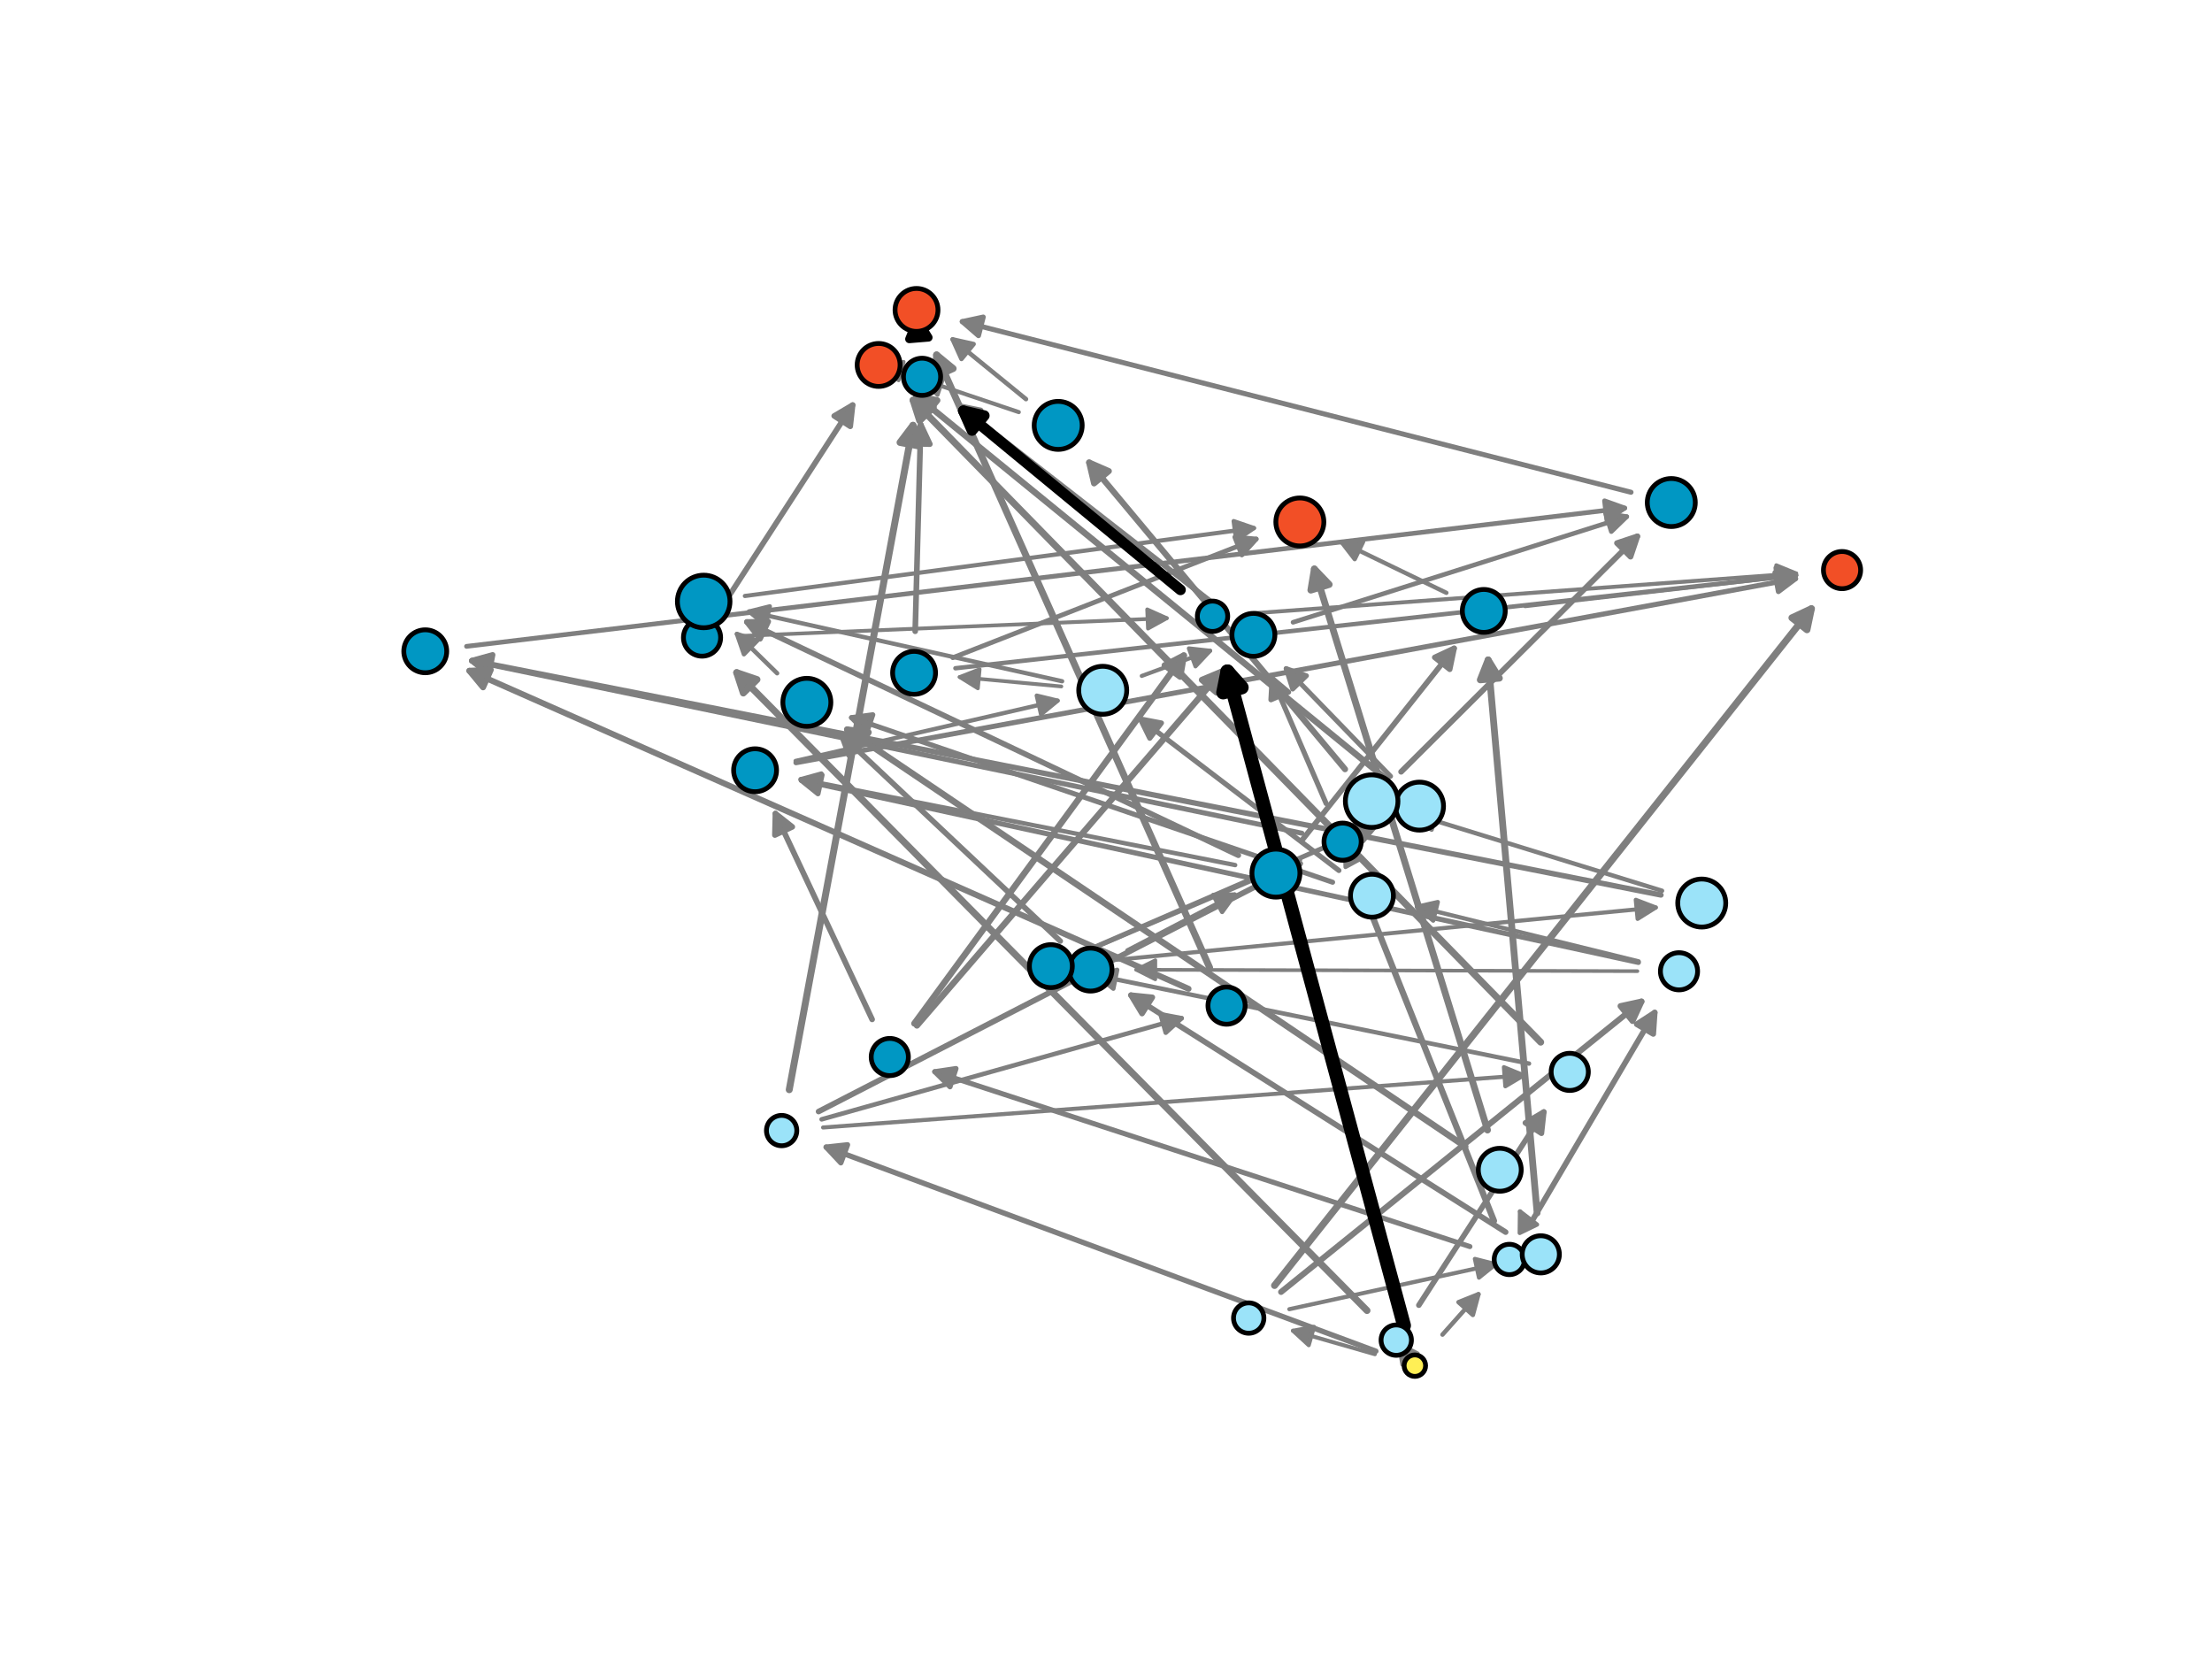 <?xml version="1.0" encoding="utf-8" standalone="no"?>
<!DOCTYPE svg PUBLIC "-//W3C//DTD SVG 1.1//EN"
  "http://www.w3.org/Graphics/SVG/1.1/DTD/svg11.dtd">
<svg xmlns:xlink="http://www.w3.org/1999/xlink" width="460.8pt" height="345.6pt" viewBox="0 0 460.8 345.6" xmlns="http://www.w3.org/2000/svg" version="1.1">
 <defs>
  <style type="text/css">*{stroke-linejoin: round; stroke-linecap: butt}</style>
 </defs>
 <g id="figure_1">
  <g id="patch_1">
   <path d="M 0 345.6 
L 460.8 345.6 
L 460.8 0 
L 0 0 
z
" style="fill: #ffffff"/>
  </g>
  <g id="axes_1">
   <g id="patch_2">
    <path d="M 341.108 202.31 
Q 288.473 202.161 236.68 202.014 
" clip-path="url(#pc8c2688c74)" style="fill: none; stroke: #7f7f7f; stroke-width: 0.753; stroke-linecap: round"/>
    <path d="M 240.674 204.025 
L 236.68 202.014 
L 240.685 200.025 
L 240.674 204.025 
z
" clip-path="url(#pc8c2688c74)" style="fill: #7f7f7f; stroke: #7f7f7f; stroke-width: 0.753; stroke-linecap: round"/>
   </g>
   <g id="patch_3">
    <path d="M 287.1 167.03 
Q 286.421 166.959 286.585 166.976 
" clip-path="url(#pc8c2688c74)" style="fill: none; stroke: #7f7f7f; stroke-width: 0.758; stroke-linecap: round"/>
    <path d="M 290.355 169.381 
L 286.585 166.976 
L 290.771 165.403 
L 290.355 169.381 
z
" clip-path="url(#pc8c2688c74)" style="fill: #7f7f7f; stroke: #7f7f7f; stroke-width: 0.758; stroke-linecap: round"/>
   </g>
   <g id="patch_4">
    <path d="M 183.72 76.211 
Q 183.378 76.118 183.866 76.251 
" clip-path="url(#pc8c2688c74)" style="fill: none; stroke: #7f7f7f; stroke-width: 0.77; stroke-linecap: round"/>
    <path d="M 187.197 79.234 
L 183.866 76.251 
L 188.251 75.376 
L 187.197 79.234 
z
" clip-path="url(#pc8c2688c74)" style="fill: #7f7f7f; stroke: #7f7f7f; stroke-width: 0.77; stroke-linecap: round"/>
   </g>
   <g id="patch_5">
    <path d="M 221.097 143.001 
Q 210.07 141.981 199.91 141.04 
" clip-path="url(#pc8c2688c74)" style="fill: none; stroke: #7f7f7f; stroke-width: 0.779; stroke-linecap: round"/>
    <path d="M 203.709 143.4 
L 199.91 141.04 
L 204.077 139.417 
L 203.709 143.4 
z
" clip-path="url(#pc8c2688c74)" style="fill: #7f7f7f; stroke: #7f7f7f; stroke-width: 0.779; stroke-linecap: round"/>
   </g>
   <g id="patch_6">
    <path d="M 154.902 132.458 
Q 199.42 130.6 243.062 128.779 
" clip-path="url(#pc8c2688c74)" style="fill: none; stroke: #7f7f7f; stroke-width: 0.785; stroke-linecap: round"/>
    <path d="M 238.982 126.947 
L 243.062 128.779 
L 239.149 130.944 
L 238.982 126.947 
z
" clip-path="url(#pc8c2688c74)" style="fill: #7f7f7f; stroke: #7f7f7f; stroke-width: 0.785; stroke-linecap: round"/>
   </g>
   <g id="patch_7">
    <path d="M 294.741 284.492 
Q 292.802 281.832 291.385 279.889 
" clip-path="url(#pc8c2688c74)" style="fill: none; stroke: #7f7f7f; stroke-width: 0.792; stroke-linecap: round"/>
    <path d="M 292.125 284.299 
L 291.385 279.889 
L 295.358 281.943 
L 292.125 284.299 
z
" clip-path="url(#pc8c2688c74)" style="fill: #7f7f7f; stroke: #7f7f7f; stroke-width: 0.792; stroke-linecap: round"/>
   </g>
   <g id="patch_8">
    <path d="M 317.705 126.285 
Q 346.416 123.013 374.219 119.844 
" clip-path="url(#pc8c2688c74)" style="fill: none; stroke: #7f7f7f; stroke-width: 0.817; stroke-linecap: round"/>
    <path d="M 370.018 118.31 
L 374.219 119.844 
L 370.471 122.284 
L 370.018 118.31 
z
" clip-path="url(#pc8c2688c74)" style="fill: #7f7f7f; stroke: #7f7f7f; stroke-width: 0.817; stroke-linecap: round"/>
   </g>
   <g id="patch_9">
    <path d="M 261.234 127.747 
Q 318.163 123.57 374.17 119.461 
" clip-path="url(#pc8c2688c74)" style="fill: none; stroke: #7f7f7f; stroke-width: 0.826; stroke-linecap: round"/>
    <path d="M 370.034 117.759 
L 374.17 119.461 
L 370.327 121.749 
L 370.034 117.759 
z
" clip-path="url(#pc8c2688c74)" style="fill: #7f7f7f; stroke: #7f7f7f; stroke-width: 0.826; stroke-linecap: round"/>
   </g>
   <g id="patch_10">
    <path d="M 286.413 282.106 
Q 277.433 279.533 269.344 277.215 
" clip-path="url(#pc8c2688c74)" style="fill: none; stroke: #7f7f7f; stroke-width: 0.828; stroke-linecap: round"/>
    <path d="M 272.639 280.24 
L 269.344 277.215 
L 273.741 276.394 
L 272.639 280.24 
z
" clip-path="url(#pc8c2688c74)" style="fill: #7f7f7f; stroke: #7f7f7f; stroke-width: 0.828; stroke-linecap: round"/>
   </g>
   <g id="patch_11">
    <path d="M 281.668 178.982 
Q 280.678 177.159 280.136 176.16 
" clip-path="url(#pc8c2688c74)" style="fill: none; stroke: #7f7f7f; stroke-width: 0.839; stroke-linecap: round"/>
    <path d="M 280.287 180.63 
L 280.136 176.16 
L 283.802 178.72 
L 280.287 180.63 
z
" clip-path="url(#pc8c2688c74)" style="fill: #7f7f7f; stroke: #7f7f7f; stroke-width: 0.839; stroke-linecap: round"/>
   </g>
   <g id="patch_12">
    <path d="M 237.846 140.808 
Q 245.416 138.023 252.103 135.563 
" clip-path="url(#pc8c2688c74)" style="fill: none; stroke: #7f7f7f; stroke-width: 0.841; stroke-linecap: round"/>
    <path d="M 247.659 135.067 
L 252.103 135.563 
L 249.04 138.821 
L 247.659 135.067 
z
" clip-path="url(#pc8c2688c74)" style="fill: #7f7f7f; stroke: #7f7f7f; stroke-width: 0.841; stroke-linecap: round"/>
   </g>
   <g id="patch_13">
    <path d="M 171.462 234.877 
Q 244.917 229.406 317.429 224.006 
" clip-path="url(#pc8c2688c74)" style="fill: none; stroke: #7f7f7f; stroke-width: 0.847; stroke-linecap: round"/>
    <path d="M 313.291 222.309 
L 317.429 224.006 
L 313.588 226.298 
L 313.291 222.309 
z
" clip-path="url(#pc8c2688c74)" style="fill: #7f7f7f; stroke: #7f7f7f; stroke-width: 0.847; stroke-linecap: round"/>
   </g>
   <g id="patch_14">
    <path d="M 212.234 85.853 
Q 201.739 82.32 192.144 79.09 
" clip-path="url(#pc8c2688c74)" style="fill: none; stroke: #7f7f7f; stroke-width: 0.849; stroke-linecap: round"/>
    <path d="M 195.297 82.262 
L 192.144 79.09 
L 196.573 78.471 
L 195.297 82.262 
z
" clip-path="url(#pc8c2688c74)" style="fill: #7f7f7f; stroke: #7f7f7f; stroke-width: 0.849; stroke-linecap: round"/>
   </g>
   <g id="patch_15">
    <path d="M 227.532 200.425 
Q 286.708 194.69 344.933 189.047 
" clip-path="url(#pc8c2688c74)" style="fill: none; stroke: #7f7f7f; stroke-width: 0.854; stroke-linecap: round"/>
    <path d="M 340.759 187.443 
L 344.933 189.047 
L 341.145 191.424 
L 340.759 187.443 
z
" clip-path="url(#pc8c2688c74)" style="fill: #7f7f7f; stroke: #7f7f7f; stroke-width: 0.854; stroke-linecap: round"/>
   </g>
   <g id="patch_16">
    <path d="M 268.592 272.729 
Q 290.552 267.938 311.578 263.352 
" clip-path="url(#pc8c2688c74)" style="fill: none; stroke: #7f7f7f; stroke-width: 0.855; stroke-linecap: round"/>
    <path d="M 307.244 262.25 
L 311.578 263.352 
L 308.097 266.159 
L 307.244 262.25 
z
" clip-path="url(#pc8c2688c74)" style="fill: #7f7f7f; stroke: #7f7f7f; stroke-width: 0.855; stroke-linecap: round"/>
   </g>
   <g id="patch_17">
    <path d="M 341.363 200.266 
Q 317.785 194.462 295.156 188.893 
" clip-path="url(#pc8c2688c74)" style="fill: none; stroke: #7f7f7f; stroke-width: 0.874; stroke-linecap: round"/>
    <path d="M 298.563 191.791 
L 295.156 188.893 
L 299.519 187.907 
L 298.563 191.791 
z
" clip-path="url(#pc8c2688c74)" style="fill: #7f7f7f; stroke: #7f7f7f; stroke-width: 0.874; stroke-linecap: round"/>
   </g>
   <g id="patch_18">
    <path d="M 155.176 124.151 
Q 208.687 117.015 261.223 110.009 
" clip-path="url(#pc8c2688c74)" style="fill: none; stroke: #7f7f7f; stroke-width: 0.88; stroke-linecap: round"/>
    <path d="M 256.994 108.555 
L 261.223 110.009 
L 257.523 112.52 
L 256.994 108.555 
z
" clip-path="url(#pc8c2688c74)" style="fill: #7f7f7f; stroke: #7f7f7f; stroke-width: 0.88; stroke-linecap: round"/>
   </g>
   <g id="patch_19">
    <path d="M 165.734 158.517 
Q 193.507 152.128 220.319 145.961 
" clip-path="url(#pc8c2688c74)" style="fill: none; stroke: #7f7f7f; stroke-width: 0.881; stroke-linecap: round"/>
    <path d="M 215.973 144.908 
L 220.319 145.961 
L 216.869 148.807 
L 215.973 144.908 
z
" clip-path="url(#pc8c2688c74)" style="fill: #7f7f7f; stroke: #7f7f7f; stroke-width: 0.881; stroke-linecap: round"/>
   </g>
   <g id="patch_20">
    <path d="M 317.196 253.513 
Q 316.702 252.495 316.642 252.37 
" clip-path="url(#pc8c2688c74)" style="fill: none; stroke: #7f7f7f; stroke-width: 0.888; stroke-linecap: round"/>
    <path d="M 316.588 256.841 
L 316.642 252.37 
L 320.187 255.095 
L 316.588 256.841 
z
" clip-path="url(#pc8c2688c74)" style="fill: #7f7f7f; stroke: #7f7f7f; stroke-width: 0.888; stroke-linecap: round"/>
   </g>
   <g id="patch_21">
    <path d="M 221.263 141.917 
Q 188.155 134.547 156.023 127.395 
" clip-path="url(#pc8c2688c74)" style="fill: none; stroke: #7f7f7f; stroke-width: 0.895; stroke-linecap: round"/>
    <path d="M 159.493 130.216 
L 156.023 127.395 
L 160.362 126.312 
L 159.493 130.216 
z
" clip-path="url(#pc8c2688c74)" style="fill: #7f7f7f; stroke: #7f7f7f; stroke-width: 0.895; stroke-linecap: round"/>
   </g>
   <g id="patch_22">
    <path d="M 301.306 123.496 
Q 289.943 118.001 279.482 112.942 
" clip-path="url(#pc8c2688c74)" style="fill: none; stroke: #7f7f7f; stroke-width: 0.895; stroke-linecap: round"/>
    <path d="M 282.212 116.484 
L 279.482 112.942 
L 283.953 112.883 
L 282.212 116.484 
z
" clip-path="url(#pc8c2688c74)" style="fill: #7f7f7f; stroke: #7f7f7f; stroke-width: 0.895; stroke-linecap: round"/>
   </g>
   <g id="patch_23">
    <path d="M 234.859 197.989 
Q 246.486 191.938 257.212 186.356 
" clip-path="url(#pc8c2688c74)" style="fill: none; stroke: #7f7f7f; stroke-width: 0.907; stroke-linecap: round"/>
    <path d="M 252.741 186.428 
L 257.212 186.356 
L 254.587 189.977 
L 252.741 186.428 
z
" clip-path="url(#pc8c2688c74)" style="fill: #7f7f7f; stroke: #7f7f7f; stroke-width: 0.907; stroke-linecap: round"/>
   </g>
   <g id="patch_24">
    <path d="M 161.888 140.252 
Q 157.337 135.802 153.516 132.066 
" clip-path="url(#pc8c2688c74)" style="fill: none; stroke: #7f7f7f; stroke-width: 0.914; stroke-linecap: round"/>
    <path d="M 154.978 136.293 
L 153.516 132.066 
L 157.774 133.433 
L 154.978 136.293 
z
" clip-path="url(#pc8c2688c74)" style="fill: #7f7f7f; stroke: #7f7f7f; stroke-width: 0.914; stroke-linecap: round"/>
   </g>
   <g id="patch_25">
    <path d="M 346.233 185.565 
Q 320.124 177.504 294.994 169.745 
" clip-path="url(#pc8c2688c74)" style="fill: none; stroke: #7f7f7f; stroke-width: 0.916; stroke-linecap: round"/>
    <path d="M 298.226 172.836 
L 294.994 169.745 
L 299.406 169.014 
L 298.226 172.836 
z
" clip-path="url(#pc8c2688c74)" style="fill: #7f7f7f; stroke: #7f7f7f; stroke-width: 0.916; stroke-linecap: round"/>
   </g>
   <g id="patch_26">
    <path d="M 199.028 139.209 
Q 287.074 129.461 374.101 119.826 
" clip-path="url(#pc8c2688c74)" style="fill: none; stroke: #7f7f7f; stroke-width: 0.917; stroke-linecap: round"/>
    <path d="M 369.905 118.278 
L 374.101 119.826 
L 370.346 122.254 
L 369.905 118.278 
z
" clip-path="url(#pc8c2688c74)" style="fill: #7f7f7f; stroke: #7f7f7f; stroke-width: 0.917; stroke-linecap: round"/>
   </g>
   <g id="patch_27">
    <path d="M 257.304 180.211 
Q 211.547 171.173 166.796 162.334 
" clip-path="url(#pc8c2688c74)" style="fill: none; stroke: #7f7f7f; stroke-width: 0.917; stroke-linecap: round"/>
    <path d="M 170.333 165.071 
L 166.796 162.334 
L 171.108 161.147 
L 170.333 165.071 
z
" clip-path="url(#pc8c2688c74)" style="fill: #7f7f7f; stroke: #7f7f7f; stroke-width: 0.917; stroke-linecap: round"/>
   </g>
   <g id="patch_28">
    <path d="M 318.519 221.563 
Q 272.958 212.276 228.407 203.196 
" clip-path="url(#pc8c2688c74)" style="fill: none; stroke: #7f7f7f; stroke-width: 0.922; stroke-linecap: round"/>
    <path d="M 231.927 205.954 
L 228.407 203.196 
L 232.726 202.035 
L 231.927 205.954 
z
" clip-path="url(#pc8c2688c74)" style="fill: #7f7f7f; stroke: #7f7f7f; stroke-width: 0.922; stroke-linecap: round"/>
   </g>
   <g id="patch_29">
    <path d="M 300.497 278.024 
Q 304.585 273.431 307.988 269.608 
" clip-path="url(#pc8c2688c74)" style="fill: none; stroke: #7f7f7f; stroke-width: 0.922; stroke-linecap: round"/>
    <path d="M 303.834 271.266 
L 307.988 269.608 
L 306.822 273.926 
L 303.834 271.266 
z
" clip-path="url(#pc8c2688c74)" style="fill: #7f7f7f; stroke: #7f7f7f; stroke-width: 0.922; stroke-linecap: round"/>
   </g>
   <g id="patch_30">
    <path d="M 213.728 83.145 
Q 205.686 76.591 198.456 70.699 
" clip-path="url(#pc8c2688c74)" style="fill: none; stroke: #7f7f7f; stroke-width: 0.937; stroke-linecap: round"/>
    <path d="M 200.293 74.777 
L 198.456 70.699 
L 202.82 71.676 
L 200.293 74.777 
z
" clip-path="url(#pc8c2688c74)" style="fill: #7f7f7f; stroke: #7f7f7f; stroke-width: 0.937; stroke-linecap: round"/>
   </g>
   <g id="patch_31">
    <path d="M 226.877 197.863 
Q 249.3 188.298 270.745 179.15 
" clip-path="url(#pc8c2688c74)" style="fill: none; stroke: #7f7f7f; stroke-width: 0.951; stroke-linecap: round"/>
    <path d="M 266.281 178.88 
L 270.745 179.15 
L 267.851 182.56 
L 266.281 178.88 
z
" clip-path="url(#pc8c2688c74)" style="fill: #7f7f7f; stroke: #7f7f7f; stroke-width: 0.951; stroke-linecap: round"/>
   </g>
   <g id="patch_32">
    <path d="M 171.163 233.179 
Q 209.17 222.505 246.154 212.119 
" clip-path="url(#pc8c2688c74)" style="fill: none; stroke: #7f7f7f; stroke-width: 0.952; stroke-linecap: round"/>
    <path d="M 241.762 211.275 
L 246.154 212.119 
L 242.844 215.126 
L 241.762 211.275 
z
" clip-path="url(#pc8c2688c74)" style="fill: #7f7f7f; stroke: #7f7f7f; stroke-width: 0.952; stroke-linecap: round"/>
   </g>
   <g id="patch_33">
    <path d="M 269.365 129.635 
Q 304.634 118.468 338.877 107.625 
" clip-path="url(#pc8c2688c74)" style="fill: none; stroke: #7f7f7f; stroke-width: 0.963; stroke-linecap: round"/>
    <path d="M 334.46 106.925 
L 338.877 107.625 
L 335.668 110.739 
L 334.46 106.925 
z
" clip-path="url(#pc8c2688c74)" style="fill: #7f7f7f; stroke: #7f7f7f; stroke-width: 0.963; stroke-linecap: round"/>
   </g>
   <g id="patch_34">
    <path d="M 97.188 134.647 
Q 218.375 120.18 338.465 105.843 
" clip-path="url(#pc8c2688c74)" style="fill: none; stroke: #7f7f7f; stroke-width: 0.988; stroke-linecap: round"/>
    <path d="M 334.256 104.331 
L 338.465 105.843 
L 334.73 108.303 
L 334.256 104.331 
z
" clip-path="url(#pc8c2688c74)" style="fill: #7f7f7f; stroke: #7f7f7f; stroke-width: 0.988; stroke-linecap: round"/>
   </g>
   <g id="patch_35">
    <path d="M 198.484 137.008 
Q 230.602 124.447 261.689 112.291 
" clip-path="url(#pc8c2688c74)" style="fill: none; stroke: #7f7f7f; stroke-width: 0.991; stroke-linecap: round"/>
    <path d="M 257.235 111.885 
L 261.689 112.291 
L 258.692 115.61 
L 257.235 111.885 
z
" clip-path="url(#pc8c2688c74)" style="fill: #7f7f7f; stroke: #7f7f7f; stroke-width: 0.991; stroke-linecap: round"/>
   </g>
   <g id="patch_36">
    <path d="M 226.856 197.814 
Q 257.31 184.596 286.735 171.826 
" clip-path="url(#pc8c2688c74)" style="fill: none; stroke: #7f7f7f; stroke-width: 1.004; stroke-linecap: round"/>
    <path d="M 282.27 171.584 
L 286.735 171.826 
L 283.862 175.253 
L 282.27 171.584 
z
" clip-path="url(#pc8c2688c74)" style="fill: #7f7f7f; stroke: #7f7f7f; stroke-width: 1.004; stroke-linecap: round"/>
   </g>
   <g id="patch_37">
    <path d="M 289.683 161.712 
Q 278.411 150.089 267.934 139.285 
" clip-path="url(#pc8c2688c74)" style="fill: none; stroke: #7f7f7f; stroke-width: 1.02; stroke-linecap: round"/>
    <path d="M 269.283 143.548 
L 267.934 139.285 
L 272.154 140.764 
L 269.283 143.548 
z
" clip-path="url(#pc8c2688c74)" style="fill: #7f7f7f; stroke: #7f7f7f; stroke-width: 1.02; stroke-linecap: round"/>
   </g>
   <g id="patch_38">
    <path d="M 271.206 173.575 
Q 184.137 155.504 98.216 137.671 
" clip-path="url(#pc8c2688c74)" style="fill: none; stroke: #7f7f7f; stroke-width: 1.048; stroke-linecap: round"/>
    <path d="M 101.726 140.443 
L 98.216 137.671 
L 102.539 136.526 
L 101.726 140.443 
z
" clip-path="url(#pc8c2688c74)" style="fill: #7f7f7f; stroke: #7f7f7f; stroke-width: 1.048; stroke-linecap: round"/>
   </g>
   <g id="patch_39">
    <path d="M 339.767 102.544 
Q 269.542 84.625 200.456 66.996 
" clip-path="url(#pc8c2688c74)" style="fill: none; stroke: #7f7f7f; stroke-width: 1.051; stroke-linecap: round"/>
    <path d="M 203.837 69.922 
L 200.456 66.996 
L 204.826 66.047 
L 203.837 69.922 
z
" clip-path="url(#pc8c2688c74)" style="fill: #7f7f7f; stroke: #7f7f7f; stroke-width: 1.051; stroke-linecap: round"/>
   </g>
   <g id="patch_40">
    <path d="M 277.606 183.786 
Q 226.94 166.449 177.387 149.492 
" clip-path="url(#pc8c2688c74)" style="fill: none; stroke: #7f7f7f; stroke-width: 1.052; stroke-linecap: round"/>
    <path d="M 180.524 152.68 
L 177.387 149.492 
L 181.819 148.895 
L 180.524 152.68 
z
" clip-path="url(#pc8c2688c74)" style="fill: #7f7f7f; stroke: #7f7f7f; stroke-width: 1.052; stroke-linecap: round"/>
   </g>
   <g id="patch_41">
    <path d="M 165.813 158.889 
Q 270.514 139.609 374.048 120.543 
" clip-path="url(#pc8c2688c74)" style="fill: none; stroke: #7f7f7f; stroke-width: 1.061; stroke-linecap: round"/>
    <path d="M 369.752 119.3 
L 374.048 120.543 
L 370.476 123.234 
L 369.752 119.3 
z
" clip-path="url(#pc8c2688c74)" style="fill: #7f7f7f; stroke: #7f7f7f; stroke-width: 1.061; stroke-linecap: round"/>
   </g>
   <g id="patch_42">
    <path d="M 341.308 200.494 
Q 253.532 181.396 166.916 162.551 
" clip-path="url(#pc8c2688c74)" style="fill: none; stroke: #7f7f7f; stroke-width: 1.062; stroke-linecap: round"/>
    <path d="M 170.4 165.356 
L 166.916 162.551 
L 171.25 161.447 
L 170.4 165.356 
z
" clip-path="url(#pc8c2688c74)" style="fill: #7f7f7f; stroke: #7f7f7f; stroke-width: 1.062; stroke-linecap: round"/>
   </g>
   <g id="patch_43">
    <path d="M 306.203 259.68 
Q 249.9 241.284 194.727 223.256 
" clip-path="url(#pc8c2688c74)" style="fill: none; stroke: #7f7f7f; stroke-width: 1.064; stroke-linecap: round"/>
    <path d="M 197.908 226.4 
L 194.727 223.256 
L 199.151 222.598 
L 197.908 226.4 
z
" clip-path="url(#pc8c2688c74)" style="fill: #7f7f7f; stroke: #7f7f7f; stroke-width: 1.064; stroke-linecap: round"/>
   </g>
   <g id="patch_44">
    <path d="M 278.917 181.338 
Q 257.76 165.195 237.553 149.777 
" clip-path="url(#pc8c2688c74)" style="fill: none; stroke: #7f7f7f; stroke-width: 1.068; stroke-linecap: round"/>
    <path d="M 239.52 153.793 
L 237.553 149.777 
L 241.946 150.613 
L 239.52 153.793 
z
" clip-path="url(#pc8c2688c74)" style="fill: #7f7f7f; stroke: #7f7f7f; stroke-width: 1.068; stroke-linecap: round"/>
   </g>
   <g id="patch_45">
    <path d="M 276.26 167.386 
Q 270.401 153.796 265.015 141.304 
" clip-path="url(#pc8c2688c74)" style="fill: none; stroke: #7f7f7f; stroke-width: 1.07; stroke-linecap: round"/>
    <path d="M 264.762 145.769 
L 265.015 141.304 
L 268.435 144.185 
L 264.762 145.769 
z
" clip-path="url(#pc8c2688c74)" style="fill: #7f7f7f; stroke: #7f7f7f; stroke-width: 1.07; stroke-linecap: round"/>
   </g>
   <g id="patch_46">
    <path d="M 286.621 281.477 
Q 228.783 260.006 172.106 238.965 
" clip-path="url(#pc8c2688c74)" style="fill: none; stroke: #7f7f7f; stroke-width: 1.107; stroke-linecap: round"/>
    <path d="M 175.16 242.232 
L 172.106 238.965 
L 176.552 238.482 
L 175.16 242.232 
z
" clip-path="url(#pc8c2688c74)" style="fill: #7f7f7f; stroke: #7f7f7f; stroke-width: 1.107; stroke-linecap: round"/>
   </g>
   <g id="patch_47">
    <path d="M 346.004 186.443 
Q 221.545 161.896 98.323 137.593 
" clip-path="url(#pc8c2688c74)" style="fill: none; stroke: #7f7f7f; stroke-width: 1.128; stroke-linecap: round"/>
    <path d="M 101.861 140.33 
L 98.323 137.593 
L 102.635 136.405 
L 101.861 140.33 
z
" clip-path="url(#pc8c2688c74)" style="fill: #7f7f7f; stroke: #7f7f7f; stroke-width: 1.128; stroke-linecap: round"/>
   </g>
   <g id="patch_48">
    <path d="M 254.279 126.929 
Q 226.593 105.371 199.91 84.593 
" clip-path="url(#pc8c2688c74)" style="fill: none; stroke: #7f7f7f; stroke-width: 1.136; stroke-linecap: round"/>
    <path d="M 201.837 88.629 
L 199.91 84.593 
L 204.295 85.473 
L 201.837 88.629 
z
" clip-path="url(#pc8c2688c74)" style="fill: #7f7f7f; stroke: #7f7f7f; stroke-width: 1.136; stroke-linecap: round"/>
   </g>
   <g id="patch_49">
    <path d="M 271.176 175.104 
Q 287.448 154.579 302.926 135.054 
" clip-path="url(#pc8c2688c74)" style="fill: none; stroke: #7f7f7f; stroke-width: 1.141; stroke-linecap: round"/>
    <path d="M 298.874 136.946 
L 302.926 135.054 
L 302.009 139.431 
L 298.874 136.946 
z
" clip-path="url(#pc8c2688c74)" style="fill: #7f7f7f; stroke: #7f7f7f; stroke-width: 1.141; stroke-linecap: round"/>
   </g>
   <g id="patch_50">
    <path d="M 220.876 196.05 
Q 197.632 174.15 175.321 153.129 
" clip-path="url(#pc8c2688c74)" style="fill: none; stroke: #7f7f7f; stroke-width: 1.147; stroke-linecap: round"/>
    <path d="M 176.861 157.328 
L 175.321 153.129 
L 179.604 154.416 
L 176.861 157.328 
z
" clip-path="url(#pc8c2688c74)" style="fill: #7f7f7f; stroke: #7f7f7f; stroke-width: 1.147; stroke-linecap: round"/>
   </g>
   <g id="patch_51">
    <path d="M 295.569 271.898 
Q 308.937 251.231 321.607 231.642 
" clip-path="url(#pc8c2688c74)" style="fill: none; stroke: #7f7f7f; stroke-width: 1.148; stroke-linecap: round"/>
    <path d="M 317.755 233.915 
L 321.607 231.642 
L 321.114 236.087 
L 317.755 233.915 
z
" clip-path="url(#pc8c2688c74)" style="fill: #7f7f7f; stroke: #7f7f7f; stroke-width: 1.148; stroke-linecap: round"/>
   </g>
   <g id="patch_52">
    <path d="M 257.973 178.173 
Q 206.193 153.591 155.577 129.561 
" clip-path="url(#pc8c2688c74)" style="fill: none; stroke: #7f7f7f; stroke-width: 1.152; stroke-linecap: round"/>
    <path d="M 158.333 133.083 
L 155.577 129.561 
L 160.048 129.47 
L 158.333 133.083 
z
" clip-path="url(#pc8c2688c74)" style="fill: #7f7f7f; stroke: #7f7f7f; stroke-width: 1.152; stroke-linecap: round"/>
   </g>
   <g id="patch_53">
    <path d="M 150.955 125.55 
Q 164.641 104.422 177.625 84.376 
" clip-path="url(#pc8c2688c74)" style="fill: none; stroke: #7f7f7f; stroke-width: 1.153; stroke-linecap: round"/>
    <path d="M 173.772 86.646 
L 177.625 84.376 
L 177.129 88.821 
L 173.772 86.646 
z
" clip-path="url(#pc8c2688c74)" style="fill: #7f7f7f; stroke: #7f7f7f; stroke-width: 1.153; stroke-linecap: round"/>
   </g>
   <g id="patch_54">
    <path d="M 313.656 256.674 
Q 274.076 231.644 235.598 207.312 
" clip-path="url(#pc8c2688c74)" style="fill: none; stroke: #7f7f7f; stroke-width: 1.167; stroke-linecap: round"/>
    <path d="M 237.91 211.14 
L 235.598 207.312 
L 240.048 207.76 
L 237.91 211.14 
z
" clip-path="url(#pc8c2688c74)" style="fill: #7f7f7f; stroke: #7f7f7f; stroke-width: 1.167; stroke-linecap: round"/>
   </g>
   <g id="patch_55">
    <path d="M 181.68 212.361 
Q 171.33 190.33 161.536 169.482 
" clip-path="url(#pc8c2688c74)" style="fill: none; stroke: #7f7f7f; stroke-width: 1.17; stroke-linecap: round"/>
    <path d="M 161.426 173.953 
L 161.536 169.482 
L 165.047 172.252 
L 161.426 173.953 
z
" clip-path="url(#pc8c2688c74)" style="fill: #7f7f7f; stroke: #7f7f7f; stroke-width: 1.17; stroke-linecap: round"/>
   </g>
   <g id="patch_56">
    <path d="M 318.825 254.905 
Q 332.099 232.353 344.71 210.93 
" clip-path="url(#pc8c2688c74)" style="fill: none; stroke: #7f7f7f; stroke-width: 1.171; stroke-linecap: round"/>
    <path d="M 340.957 213.362 
L 344.71 210.93 
L 344.404 215.391 
L 340.957 213.362 
z
" clip-path="url(#pc8c2688c74)" style="fill: #7f7f7f; stroke: #7f7f7f; stroke-width: 1.171; stroke-linecap: round"/>
   </g>
   <g id="patch_57">
    <path d="M 170.526 231.554 
Q 221.258 205.428 270.824 179.901 
" clip-path="url(#pc8c2688c74)" style="fill: none; stroke: #7f7f7f; stroke-width: 1.172; stroke-linecap: round"/>
    <path d="M 266.352 179.954 
L 270.824 179.901 
L 268.184 183.51 
L 266.352 179.954 
z
" clip-path="url(#pc8c2688c74)" style="fill: #7f7f7f; stroke: #7f7f7f; stroke-width: 1.172; stroke-linecap: round"/>
   </g>
   <g id="patch_58">
    <path d="M 190.651 131.501 
Q 191.248 109.325 191.81 88.468 
" clip-path="url(#pc8c2688c74)" style="fill: none; stroke: #7f7f7f; stroke-width: 1.18; stroke-linecap: round"/>
    <path d="M 189.703 92.413 
L 191.81 88.468 
L 193.701 92.52 
L 189.703 92.413 
z
" clip-path="url(#pc8c2688c74)" style="fill: #7f7f7f; stroke: #7f7f7f; stroke-width: 1.18; stroke-linecap: round"/>
   </g>
   <g id="patch_59">
    <path d="M 291.877 160.774 
Q 316.952 135.785 341.09 111.73 
" clip-path="url(#pc8c2688c74)" style="fill: none; stroke: #7f7f7f; stroke-width: 1.183; stroke-linecap: round"/>
    <path d="M 336.845 113.137 
L 341.09 111.73 
L 339.669 115.97 
L 336.845 113.137 
z
" clip-path="url(#pc8c2688c74)" style="fill: #7f7f7f; stroke: #7f7f7f; stroke-width: 1.183; stroke-linecap: round"/>
   </g>
   <g id="patch_60">
    <path d="M 266.871 269.14 
Q 304.949 238.454 341.954 208.633 
" clip-path="url(#pc8c2688c74)" style="fill: none; stroke: #7f7f7f; stroke-width: 1.233; stroke-linecap: round"/>
    <path d="M 337.584 209.585 
L 341.954 208.633 
L 340.094 212.7 
L 337.584 209.585 
z
" clip-path="url(#pc8c2688c74)" style="fill: #7f7f7f; stroke: #7f7f7f; stroke-width: 1.233; stroke-linecap: round"/>
   </g>
   <g id="patch_61">
    <path d="M 247.597 205.988 
Q 172.054 172.583 97.779 139.737 
" clip-path="url(#pc8c2688c74)" style="fill: none; stroke: #7f7f7f; stroke-width: 1.24; stroke-linecap: round"/>
    <path d="M 100.629 143.184 
L 97.779 139.737 
L 102.247 139.526 
L 100.629 143.184 
z
" clip-path="url(#pc8c2688c74)" style="fill: #7f7f7f; stroke: #7f7f7f; stroke-width: 1.24; stroke-linecap: round"/>
   </g>
   <g id="patch_62">
    <path d="M 280.195 160.24 
Q 253.092 127.753 226.891 96.348 
" clip-path="url(#pc8c2688c74)" style="fill: none; stroke: #7f7f7f; stroke-width: 1.26; stroke-linecap: round"/>
    <path d="M 227.917 100.7 
L 226.891 96.348 
L 230.989 98.138 
L 227.917 100.7 
z
" clip-path="url(#pc8c2688c74)" style="fill: #7f7f7f; stroke: #7f7f7f; stroke-width: 1.26; stroke-linecap: round"/>
   </g>
   <g id="patch_63">
    <path d="M 311.22 254.324 
Q 297.059 218.852 283.436 184.724 
" clip-path="url(#pc8c2688c74)" style="fill: none; stroke: #7f7f7f; stroke-width: 1.295; stroke-linecap: round"/>
    <path d="M 283.061 189.181 
L 283.436 184.724 
L 286.776 187.698 
L 283.061 189.181 
z
" clip-path="url(#pc8c2688c74)" style="fill: #7f7f7f; stroke: #7f7f7f; stroke-width: 1.295; stroke-linecap: round"/>
   </g>
   <g id="patch_64">
    <path d="M 191.014 213.634 
Q 223.237 176.221 254.514 139.908 
" clip-path="url(#pc8c2688c74)" style="fill: none; stroke: #7f7f7f; stroke-width: 1.298; stroke-linecap: round"/>
    <path d="M 250.388 141.634 
L 254.514 139.908 
L 253.419 144.244 
L 250.388 141.634 
z
" clip-path="url(#pc8c2688c74)" style="fill: #7f7f7f; stroke: #7f7f7f; stroke-width: 1.298; stroke-linecap: round"/>
   </g>
   <g id="patch_65">
    <path d="M 190.477 213.211 
Q 218.977 174.29 246.611 136.552 
" clip-path="url(#pc8c2688c74)" style="fill: none; stroke: #7f7f7f; stroke-width: 1.312; stroke-linecap: round"/>
    <path d="M 242.634 138.598 
L 246.611 136.552 
L 245.861 140.961 
L 242.634 138.598 
z
" clip-path="url(#pc8c2688c74)" style="fill: #7f7f7f; stroke: #7f7f7f; stroke-width: 1.312; stroke-linecap: round"/>
   </g>
   <g id="patch_66">
    <path d="M 289.003 162.458 
Q 239.375 121.978 190.883 82.425 
" clip-path="url(#pc8c2688c74)" style="fill: none; stroke: #7f7f7f; stroke-width: 1.312; stroke-linecap: round"/>
    <path d="M 192.718 86.503 
L 190.883 82.425 
L 195.247 83.403 
L 192.718 86.503 
z
" clip-path="url(#pc8c2688c74)" style="fill: #7f7f7f; stroke: #7f7f7f; stroke-width: 1.312; stroke-linecap: round"/>
   </g>
   <g id="patch_67">
    <path d="M 305.25 238.843 
Q 240.257 194.998 176.496 151.985 
" clip-path="url(#pc8c2688c74)" style="fill: none; stroke: #7f7f7f; stroke-width: 1.331; stroke-linecap: round"/>
    <path d="M 178.694 155.88 
L 176.496 151.985 
L 180.931 152.564 
L 178.694 155.88 
z
" clip-path="url(#pc8c2688c74)" style="fill: #7f7f7f; stroke: #7f7f7f; stroke-width: 1.331; stroke-linecap: round"/>
   </g>
   <g id="patch_68">
    <path d="M 320.211 252.676 
Q 315.038 194.282 310.004 137.467 
" clip-path="url(#pc8c2688c74)" style="fill: none; stroke: #7f7f7f; stroke-width: 1.417; stroke-linecap: round"/>
    <path d="M 308.365 141.628 
L 310.004 137.467 
L 312.35 141.275 
L 308.365 141.628 
z
" clip-path="url(#pc8c2688c74)" style="fill: #7f7f7f; stroke: #7f7f7f; stroke-width: 1.417; stroke-linecap: round"/>
   </g>
   <g id="patch_69">
    <path d="M 309.875 235.411 
Q 291.606 176.211 273.804 118.527 
" clip-path="url(#pc8c2688c74)" style="fill: none; stroke: #7f7f7f; stroke-width: 1.418; stroke-linecap: round"/>
    <path d="M 273.072 122.938 
L 273.804 118.527 
L 276.895 121.759 
L 273.072 122.938 
z
" clip-path="url(#pc8c2688c74)" style="fill: #7f7f7f; stroke: #7f7f7f; stroke-width: 1.418; stroke-linecap: round"/>
   </g>
   <g id="patch_70">
    <path d="M 251.99 201.578 
Q 223.221 137.025 195.104 73.935 
" clip-path="url(#pc8c2688c74)" style="fill: none; stroke: #7f7f7f; stroke-width: 1.433; stroke-linecap: round"/>
    <path d="M 194.906 78.403 
L 195.104 73.935 
L 198.559 76.774 
L 194.906 78.403 
z
" clip-path="url(#pc8c2688c74)" style="fill: #7f7f7f; stroke: #7f7f7f; stroke-width: 1.433; stroke-linecap: round"/>
   </g>
   <g id="patch_71">
    <path d="M 284.775 273.012 
Q 218.554 205.995 153.46 140.119 
" clip-path="url(#pc8c2688c74)" style="fill: none; stroke: #7f7f7f; stroke-width: 1.435; stroke-linecap: round"/>
    <path d="M 154.849 144.37 
L 153.46 140.119 
L 157.694 141.558 
L 154.849 144.37 
z
" clip-path="url(#pc8c2688c74)" style="fill: #7f7f7f; stroke: #7f7f7f; stroke-width: 1.435; stroke-linecap: round"/>
   </g>
   <g id="patch_72">
    <path d="M 320.955 217.102 
Q 255.022 149.66 190.213 83.366 
" clip-path="url(#pc8c2688c74)" style="fill: none; stroke: #7f7f7f; stroke-width: 1.436; stroke-linecap: round"/>
    <path d="M 191.579 87.624 
L 190.213 83.366 
L 194.439 84.828 
L 191.579 87.624 
z
" clip-path="url(#pc8c2688c74)" style="fill: #7f7f7f; stroke: #7f7f7f; stroke-width: 1.436; stroke-linecap: round"/>
   </g>
   <g id="patch_73">
    <path d="M 265.509 267.792 
Q 321.929 196.667 377.344 126.81 
" clip-path="url(#pc8c2688c74)" style="fill: none; stroke: #7f7f7f; stroke-width: 1.447; stroke-linecap: round"/>
    <path d="M 373.291 128.701 
L 377.344 126.81 
L 376.425 131.187 
L 373.291 128.701 
z
" clip-path="url(#pc8c2688c74)" style="fill: #7f7f7f; stroke: #7f7f7f; stroke-width: 1.447; stroke-linecap: round"/>
   </g>
   <g id="patch_74">
    <path d="M 164.413 227.004 
Q 177.452 157.008 190.195 88.602 
" clip-path="url(#pc8c2688c74)" style="fill: none; stroke: #7f7f7f; stroke-width: 1.448; stroke-linecap: round"/>
    <path d="M 187.497 92.168 
L 190.195 88.602 
L 191.429 92.901 
L 187.497 92.168 
z
" clip-path="url(#pc8c2688c74)" style="fill: #7f7f7f; stroke: #7f7f7f; stroke-width: 1.448; stroke-linecap: round"/>
   </g>
   <g id="patch_75">
    <path d="M 191.366 69.867 
Q 191.147 67.215 191.086 66.48 
" clip-path="url(#pc8c2688c74)" style="fill: none; stroke: #000000; stroke-width: 1.72; stroke-linecap: round"/>
    <path d="M 189.422 70.631 
L 191.086 66.48 
L 193.409 70.302 
L 189.422 70.631 
z
" clip-path="url(#pc8c2688c74)" style="stroke: #000000; stroke-width: 1.72; stroke-linecap: round"/>
   </g>
   <g id="patch_76">
    <path d="M 245.912 122.873 
Q 222.335 103.437 200.678 85.584 
" clip-path="url(#pc8c2688c74)" style="fill: none; stroke: #000000; stroke-width: 2.226; stroke-linecap: round"/>
    <path d="M 202.493 89.672 
L 200.678 85.584 
L 205.037 86.585 
L 202.493 89.672 
z
" clip-path="url(#pc8c2688c74)" style="stroke: #000000; stroke-width: 2.226; stroke-linecap: round"/>
   </g>
   <g id="patch_77">
    <path d="M 292.483 276.131 
Q 273.668 206.438 255.695 139.869 
" clip-path="url(#pc8c2688c74)" style="fill: none; stroke: #000000; stroke-width: 2.894; stroke-linecap: round"/>
    <path d="M 254.807 144.252 
L 255.695 139.869 
L 258.669 143.209 
L 254.807 144.252 
z
" clip-path="url(#pc8c2688c74)" style="stroke: #000000; stroke-width: 2.894; stroke-linecap: round"/>
   </g>
   <g id="PathCollection_1">
    <path d="M 294.741 286.728 
C 295.334 286.728 295.902 286.492 296.322 286.073 
C 296.741 285.653 296.977 285.085 296.977 284.492 
C 296.977 283.899 296.741 283.33 296.322 282.91 
C 295.902 282.491 295.334 282.256 294.741 282.256 
C 294.148 282.256 293.579 282.491 293.159 282.91 
C 292.74 283.33 292.504 283.899 292.504 284.492 
C 292.504 285.085 292.74 285.653 293.159 286.073 
C 293.579 286.492 294.148 286.728 294.741 286.728 
z
" clip-path="url(#pc8c2688c74)" style="fill: #ffef55; stroke: #000000"/>
    <path d="M 260.128 277.737 
C 260.966 277.737 261.771 277.404 262.364 276.811 
C 262.957 276.218 263.29 275.413 263.29 274.575 
C 263.29 273.736 262.957 272.932 262.364 272.339 
C 261.771 271.746 260.966 271.412 260.128 271.412 
C 259.289 271.412 258.485 271.746 257.892 272.339 
C 257.299 272.932 256.965 273.736 256.965 274.575 
C 256.965 275.413 257.299 276.218 257.892 276.811 
C 258.485 277.404 259.289 277.737 260.128 277.737 
z
" clip-path="url(#pc8c2688c74)" style="fill: #9be3f9; stroke: #000000"/>
    <path d="M 162.827 238.682 
C 163.665 238.682 164.47 238.349 165.063 237.756 
C 165.656 237.163 165.989 236.358 165.989 235.52 
C 165.989 234.681 165.656 233.877 165.063 233.284 
C 164.47 232.691 163.665 232.358 162.827 232.358 
C 161.988 232.358 161.184 232.691 160.591 233.284 
C 159.998 233.877 159.664 234.681 159.664 235.52 
C 159.664 236.358 159.998 237.163 160.591 237.756 
C 161.184 238.349 161.988 238.682 162.827 238.682 
z
" clip-path="url(#pc8c2688c74)" style="fill: #9be3f9; stroke: #000000"/>
    <path d="M 314.431 265.531 
C 315.27 265.531 316.074 265.198 316.667 264.605 
C 317.26 264.012 317.593 263.207 317.593 262.369 
C 317.593 261.53 317.26 260.726 316.667 260.133 
C 316.074 259.54 315.27 259.206 314.431 259.206 
C 313.592 259.206 312.788 259.54 312.195 260.133 
C 311.602 260.726 311.269 261.53 311.269 262.369 
C 311.269 263.207 311.602 264.012 312.195 264.605 
C 312.788 265.198 313.592 265.531 314.431 265.531 
z
" clip-path="url(#pc8c2688c74)" style="fill: #9be3f9; stroke: #000000"/>
    <path d="M 252.594 131.543 
C 253.432 131.543 254.237 131.21 254.83 130.617 
C 255.423 130.024 255.756 129.22 255.756 128.381 
C 255.756 127.543 255.423 126.738 254.83 126.145 
C 254.237 125.552 253.432 125.219 252.594 125.219 
C 251.755 125.219 250.951 125.552 250.358 126.145 
C 249.765 126.738 249.432 127.543 249.432 128.381 
C 249.432 129.22 249.765 130.024 250.358 130.617 
C 250.951 131.21 251.755 131.543 252.594 131.543 
z
" clip-path="url(#pc8c2688c74)" style="fill: #0097c3; stroke: #000000"/>
    <path d="M 290.864 282.335 
C 291.702 282.335 292.507 282.002 293.1 281.409 
C 293.693 280.816 294.026 280.012 294.026 279.173 
C 294.026 278.335 293.693 277.53 293.1 276.937 
C 292.507 276.344 291.702 276.011 290.864 276.011 
C 290.025 276.011 289.221 276.344 288.628 276.937 
C 288.035 277.53 287.701 278.335 287.701 279.173 
C 287.701 280.012 288.035 280.816 288.628 281.409 
C 289.221 282.002 290.025 282.335 290.864 282.335 
z
" clip-path="url(#pc8c2688c74)" style="fill: #9be3f9; stroke: #000000"/>
    <path d="M 320.975 265.175 
C 322.002 265.175 322.987 264.767 323.714 264.041 
C 324.44 263.315 324.848 262.329 324.848 261.302 
C 324.848 260.275 324.44 259.29 323.714 258.564 
C 322.987 257.837 322.002 257.429 320.975 257.429 
C 319.948 257.429 318.963 257.837 318.237 258.564 
C 317.51 259.29 317.102 260.275 317.102 261.302 
C 317.102 262.329 317.51 263.315 318.237 264.041 
C 318.963 264.767 319.948 265.175 320.975 265.175 
z
" clip-path="url(#pc8c2688c74)" style="fill: #9be3f9; stroke: #000000"/>
    <path d="M 349.769 206.208 
C 350.796 206.208 351.781 205.799 352.508 205.073 
C 353.234 204.347 353.642 203.362 353.642 202.335 
C 353.642 201.307 353.234 200.322 352.508 199.596 
C 351.781 198.87 350.796 198.462 349.769 198.462 
C 348.742 198.462 347.757 198.87 347.03 199.596 
C 346.304 200.322 345.896 201.307 345.896 202.335 
C 345.896 203.362 346.304 204.347 347.03 205.073 
C 347.757 205.799 348.742 206.208 349.769 206.208 
z
" clip-path="url(#pc8c2688c74)" style="fill: #9be3f9; stroke: #000000"/>
    <path d="M 383.73 122.633 
C 384.757 122.633 385.743 122.225 386.469 121.498 
C 387.195 120.772 387.603 119.787 387.603 118.76 
C 387.603 117.733 387.195 116.748 386.469 116.021 
C 385.743 115.295 384.757 114.887 383.73 114.887 
C 382.703 114.887 381.718 115.295 380.992 116.021 
C 380.265 116.748 379.857 117.733 379.857 118.76 
C 379.857 119.787 380.265 120.772 380.992 121.498 
C 381.718 122.225 382.703 122.633 383.73 122.633 
z
" clip-path="url(#pc8c2688c74)" style="fill: #f24f26; stroke: #000000"/>
    <path d="M 255.516 213.363 
C 256.543 213.363 257.528 212.955 258.255 212.229 
C 258.981 211.503 259.389 210.517 259.389 209.49 
C 259.389 208.463 258.981 207.478 258.255 206.752 
C 257.528 206.025 256.543 205.617 255.516 205.617 
C 254.489 205.617 253.504 206.025 252.778 206.752 
C 252.051 207.478 251.643 208.463 251.643 209.49 
C 251.643 210.517 252.051 211.503 252.778 212.229 
C 253.504 212.955 254.489 213.363 255.516 213.363 
z
" clip-path="url(#pc8c2688c74)" style="fill: #0097c3; stroke: #000000"/>
    <path d="M 279.688 179.209 
C 280.715 179.209 281.7 178.801 282.427 178.074 
C 283.153 177.348 283.561 176.363 283.561 175.336 
C 283.561 174.309 283.153 173.323 282.427 172.597 
C 281.7 171.871 280.715 171.463 279.688 171.463 
C 278.661 171.463 277.676 171.871 276.949 172.597 
C 276.223 173.323 275.815 174.309 275.815 175.336 
C 275.815 176.363 276.223 177.348 276.949 178.074 
C 277.676 178.801 278.661 179.209 279.688 179.209 
z
" clip-path="url(#pc8c2688c74)" style="fill: #0097c3; stroke: #000000"/>
    <path d="M 192.078 82.368 
C 193.105 82.368 194.09 81.96 194.817 81.233 
C 195.543 80.507 195.951 79.522 195.951 78.495 
C 195.951 77.468 195.543 76.483 194.817 75.756 
C 194.09 75.03 193.105 74.622 192.078 74.622 
C 191.051 74.622 190.066 75.03 189.34 75.756 
C 188.613 76.483 188.205 77.468 188.205 78.495 
C 188.205 79.522 188.613 80.507 189.34 81.233 
C 190.066 81.96 191.051 82.368 192.078 82.368 
z
" clip-path="url(#pc8c2688c74)" style="fill: #0097c3; stroke: #000000"/>
    <path d="M 327.007 227.166 
C 328.034 227.166 329.019 226.758 329.746 226.032 
C 330.472 225.305 330.88 224.32 330.88 223.293 
C 330.88 222.266 330.472 221.281 329.746 220.554 
C 329.019 219.828 328.034 219.42 327.007 219.42 
C 325.98 219.42 324.995 219.828 324.268 220.554 
C 323.542 221.281 323.134 222.266 323.134 223.293 
C 323.134 224.32 323.542 225.305 324.268 226.032 
C 324.995 226.758 325.98 227.166 327.007 227.166 
z
" clip-path="url(#pc8c2688c74)" style="fill: #9be3f9; stroke: #000000"/>
    <path d="M 185.361 224.069 
C 186.389 224.069 187.374 223.661 188.1 222.935 
C 188.826 222.209 189.234 221.223 189.234 220.196 
C 189.234 219.169 188.826 218.184 188.1 217.458 
C 187.374 216.731 186.389 216.323 185.361 216.323 
C 184.334 216.323 183.349 216.731 182.623 217.458 
C 181.897 218.184 181.488 219.169 181.488 220.196 
C 181.488 221.223 181.897 222.209 182.623 222.935 
C 183.349 223.661 184.334 224.069 185.361 224.069 
z
" clip-path="url(#pc8c2688c74)" style="fill: #0097c3; stroke: #000000"/>
    <path d="M 146.246 136.692 
C 147.273 136.692 148.259 136.284 148.985 135.557 
C 149.711 134.831 150.119 133.846 150.119 132.819 
C 150.119 131.792 149.711 130.806 148.985 130.08 
C 148.259 129.354 147.273 128.946 146.246 128.946 
C 145.219 128.946 144.234 129.354 143.508 130.08 
C 142.781 130.806 142.373 131.792 142.373 132.819 
C 142.373 133.846 142.781 134.831 143.508 135.557 
C 144.234 136.284 145.219 136.692 146.246 136.692 
z
" clip-path="url(#pc8c2688c74)" style="fill: #0097c3; stroke: #000000"/>
    <path d="M 312.428 248.157 
C 313.614 248.157 314.752 247.686 315.591 246.847 
C 316.429 246.009 316.901 244.871 316.901 243.685 
C 316.901 242.499 316.429 241.362 315.591 240.523 
C 314.752 239.684 313.614 239.213 312.428 239.213 
C 311.242 239.213 310.105 239.684 309.266 240.523 
C 308.428 241.362 307.956 242.499 307.956 243.685 
C 307.956 244.871 308.428 246.009 309.266 246.847 
C 310.105 247.686 311.242 248.157 312.428 248.157 
z
" clip-path="url(#pc8c2688c74)" style="fill: #9be3f9; stroke: #000000"/>
    <path d="M 227.177 206.459 
C 228.363 206.459 229.501 205.988 230.339 205.149 
C 231.178 204.31 231.649 203.173 231.649 201.987 
C 231.649 200.801 231.178 199.663 230.339 198.824 
C 229.501 197.986 228.363 197.514 227.177 197.514 
C 225.991 197.514 224.853 197.986 224.015 198.824 
C 223.176 199.663 222.705 200.801 222.705 201.987 
C 222.705 203.173 223.176 204.31 224.015 205.149 
C 224.853 205.988 225.991 206.459 227.177 206.459 
z
" clip-path="url(#pc8c2688c74)" style="fill: #0097c3; stroke: #000000"/>
    <path d="M 309.101 131.738 
C 310.287 131.738 311.424 131.267 312.263 130.428 
C 313.102 129.59 313.573 128.452 313.573 127.266 
C 313.573 126.08 313.102 124.942 312.263 124.104 
C 311.424 123.265 310.287 122.794 309.101 122.794 
C 307.915 122.794 306.777 123.265 305.938 124.104 
C 305.1 124.942 304.629 126.08 304.629 127.266 
C 304.629 128.452 305.1 129.59 305.938 130.428 
C 306.777 131.267 307.915 131.738 309.101 131.738 
z
" clip-path="url(#pc8c2688c74)" style="fill: #0097c3; stroke: #000000"/>
    <path d="M 285.801 191.062 
C 286.987 191.062 288.125 190.591 288.963 189.752 
C 289.802 188.914 290.273 187.776 290.273 186.59 
C 290.273 185.404 289.802 184.266 288.963 183.428 
C 288.125 182.589 286.987 182.118 285.801 182.118 
C 284.615 182.118 283.477 182.589 282.639 183.428 
C 281.8 184.266 281.329 185.404 281.329 186.59 
C 281.329 187.776 281.8 188.914 282.639 189.752 
C 283.477 190.591 284.615 191.062 285.801 191.062 
z
" clip-path="url(#pc8c2688c74)" style="fill: #9be3f9; stroke: #000000"/>
    <path d="M 157.296 164.93 
C 158.482 164.93 159.62 164.459 160.458 163.62 
C 161.297 162.781 161.768 161.644 161.768 160.458 
C 161.768 159.272 161.297 158.134 160.458 157.296 
C 159.62 156.457 158.482 155.986 157.296 155.986 
C 156.11 155.986 154.972 156.457 154.134 157.296 
C 153.295 158.134 152.824 159.272 152.824 160.458 
C 152.824 161.644 153.295 162.781 154.134 163.62 
C 154.972 164.459 156.11 164.93 157.296 164.93 
z
" clip-path="url(#pc8c2688c74)" style="fill: #0097c3; stroke: #000000"/>
    <path d="M 88.59 140.146 
C 89.776 140.146 90.913 139.674 91.752 138.836 
C 92.591 137.997 93.062 136.86 93.062 135.674 
C 93.062 134.488 92.591 133.35 91.752 132.511 
C 90.913 131.673 89.776 131.201 88.59 131.201 
C 87.404 131.201 86.266 131.673 85.427 132.511 
C 84.589 133.35 84.118 134.488 84.118 135.674 
C 84.118 136.86 84.589 137.997 85.427 138.836 
C 86.266 139.674 87.404 140.146 88.59 140.146 
z
" clip-path="url(#pc8c2688c74)" style="fill: #0097c3; stroke: #000000"/>
    <path d="M 190.928 69.037 
C 192.114 69.037 193.252 68.565 194.09 67.727 
C 194.929 66.888 195.4 65.75 195.4 64.564 
C 195.4 63.378 194.929 62.241 194.09 61.402 
C 193.252 60.563 192.114 60.092 190.928 60.092 
C 189.742 60.092 188.604 60.563 187.766 61.402 
C 186.927 62.241 186.456 63.378 186.456 64.564 
C 186.456 65.75 186.927 66.888 187.766 67.727 
C 188.604 68.565 189.742 69.037 190.928 69.037 
z
" clip-path="url(#pc8c2688c74)" style="fill: #f24f26; stroke: #000000"/>
    <path d="M 261.111 136.721 
C 262.297 136.721 263.434 136.25 264.273 135.411 
C 265.112 134.572 265.583 133.435 265.583 132.249 
C 265.583 131.063 265.112 129.925 264.273 129.087 
C 263.434 128.248 262.297 127.777 261.111 127.777 
C 259.925 127.777 258.787 128.248 257.949 129.087 
C 257.11 129.925 256.639 131.063 256.639 132.249 
C 256.639 133.435 257.11 134.572 257.949 135.411 
C 258.787 136.25 259.925 136.721 261.111 136.721 
z
" clip-path="url(#pc8c2688c74)" style="fill: #0097c3; stroke: #000000"/>
    <path d="M 183.036 80.496 
C 184.222 80.496 185.359 80.025 186.198 79.186 
C 187.036 78.348 187.508 77.21 187.508 76.024 
C 187.508 74.838 187.036 73.7 186.198 72.862 
C 185.359 72.023 184.222 71.552 183.036 71.552 
C 181.85 71.552 180.712 72.023 179.873 72.862 
C 179.035 73.7 178.563 74.838 178.563 76.024 
C 178.563 77.21 179.035 78.348 179.873 79.186 
C 180.712 80.025 181.85 80.496 183.036 80.496 
z
" clip-path="url(#pc8c2688c74)" style="fill: #f24f26; stroke: #000000"/>
    <path d="M 218.913 205.733 
C 220.099 205.733 221.237 205.262 222.075 204.423 
C 222.914 203.584 223.385 202.447 223.385 201.261 
C 223.385 200.075 222.914 198.937 222.075 198.098 
C 221.237 197.26 220.099 196.789 218.913 196.789 
C 217.727 196.789 216.589 197.26 215.751 198.098 
C 214.912 198.937 214.441 200.075 214.441 201.261 
C 214.441 202.447 214.912 203.584 215.751 204.423 
C 216.589 205.262 217.727 205.733 218.913 205.733 
z
" clip-path="url(#pc8c2688c74)" style="fill: #0097c3; stroke: #000000"/>
    <path d="M 168.082 151.308 
C 169.408 151.308 170.68 150.781 171.617 149.844 
C 172.555 148.906 173.082 147.634 173.082 146.308 
C 173.082 144.982 172.555 143.71 171.617 142.773 
C 170.68 141.835 169.408 141.308 168.082 141.308 
C 166.756 141.308 165.484 141.835 164.546 142.773 
C 163.609 143.71 163.082 144.982 163.082 146.308 
C 163.082 147.634 163.609 148.906 164.546 149.844 
C 165.484 150.781 166.756 151.308 168.082 151.308 
z
" clip-path="url(#pc8c2688c74)" style="fill: #0097c3; stroke: #000000"/>
    <path d="M 270.782 113.734 
C 272.108 113.734 273.38 113.208 274.318 112.27 
C 275.255 111.332 275.782 110.06 275.782 108.734 
C 275.782 107.408 275.255 106.136 274.318 105.199 
C 273.38 104.261 272.108 103.734 270.782 103.734 
C 269.456 103.734 268.184 104.261 267.247 105.199 
C 266.309 106.136 265.782 107.408 265.782 108.734 
C 265.782 110.06 266.309 111.332 267.247 112.27 
C 268.184 113.208 269.456 113.734 270.782 113.734 
z
" clip-path="url(#pc8c2688c74)" style="fill: #f24f26; stroke: #000000"/>
    <path d="M 265.798 186.888 
C 267.124 186.888 268.396 186.361 269.333 185.424 
C 270.271 184.486 270.798 183.214 270.798 181.888 
C 270.798 180.562 270.271 179.29 269.333 178.353 
C 268.396 177.415 267.124 176.888 265.798 176.888 
C 264.472 176.888 263.2 177.415 262.262 178.353 
C 261.325 179.29 260.798 180.562 260.798 181.888 
C 260.798 183.214 261.325 184.486 262.262 185.424 
C 263.2 186.361 264.472 186.888 265.798 186.888 
z
" clip-path="url(#pc8c2688c74)" style="fill: #0097c3; stroke: #000000"/>
    <path d="M 229.718 148.799 
C 231.044 148.799 232.316 148.272 233.254 147.334 
C 234.191 146.397 234.718 145.125 234.718 143.799 
C 234.718 142.473 234.191 141.201 233.254 140.263 
C 232.316 139.326 231.044 138.799 229.718 138.799 
C 228.392 138.799 227.12 139.326 226.183 140.263 
C 225.245 141.201 224.718 142.473 224.718 143.799 
C 224.718 145.125 225.245 146.397 226.183 147.334 
C 227.12 148.272 228.392 148.799 229.718 148.799 
z
" clip-path="url(#pc8c2688c74)" style="fill: #9be3f9; stroke: #000000"/>
    <path d="M 348.159 109.686 
C 349.485 109.686 350.757 109.159 351.694 108.221 
C 352.632 107.284 353.159 106.012 353.159 104.686 
C 353.159 103.36 352.632 102.088 351.694 101.15 
C 350.757 100.213 349.485 99.686 348.159 99.686 
C 346.833 99.686 345.561 100.213 344.623 101.15 
C 343.686 102.088 343.159 103.36 343.159 104.686 
C 343.159 106.012 343.686 107.284 344.623 108.221 
C 345.561 109.159 346.833 109.686 348.159 109.686 
z
" clip-path="url(#pc8c2688c74)" style="fill: #0097c3; stroke: #000000"/>
    <path d="M 354.505 193.12 
C 355.831 193.12 357.103 192.593 358.04 191.655 
C 358.978 190.718 359.505 189.446 359.505 188.12 
C 359.505 186.794 358.978 185.522 358.04 184.584 
C 357.103 183.647 355.831 183.12 354.505 183.12 
C 353.179 183.12 351.907 183.647 350.969 184.584 
C 350.032 185.522 349.505 186.794 349.505 188.12 
C 349.505 189.446 350.032 190.718 350.969 191.655 
C 351.907 192.593 353.179 193.12 354.505 193.12 
z
" clip-path="url(#pc8c2688c74)" style="fill: #9be3f9; stroke: #000000"/>
    <path d="M 295.712 172.93 
C 297.038 172.93 298.31 172.403 299.248 171.465 
C 300.185 170.528 300.712 169.256 300.712 167.93 
C 300.712 166.604 300.185 165.332 299.248 164.394 
C 298.31 163.457 297.038 162.93 295.712 162.93 
C 294.386 162.93 293.114 163.457 292.177 164.394 
C 291.239 165.332 290.712 166.604 290.712 167.93 
C 290.712 169.256 291.239 170.528 292.177 171.465 
C 293.114 172.403 294.386 172.93 295.712 172.93 
z
" clip-path="url(#pc8c2688c74)" style="fill: #9be3f9; stroke: #000000"/>
    <path d="M 146.592 130.773 
C 148.044 130.773 149.438 130.196 150.465 129.168 
C 151.492 128.141 152.069 126.748 152.069 125.295 
C 152.069 123.843 151.492 122.45 150.465 121.423 
C 149.438 120.395 148.044 119.818 146.592 119.818 
C 145.139 119.818 143.746 120.395 142.719 121.423 
C 141.692 122.45 141.115 123.843 141.115 125.295 
C 141.115 126.748 141.692 128.141 142.719 129.168 
C 143.746 130.196 145.139 130.773 146.592 130.773 
z
" clip-path="url(#pc8c2688c74)" style="fill: #0097c3; stroke: #000000"/>
    <path d="M 190.418 144.634 
C 191.604 144.634 192.742 144.163 193.58 143.324 
C 194.419 142.486 194.89 141.348 194.89 140.162 
C 194.89 138.976 194.419 137.838 193.58 137 
C 192.742 136.161 191.604 135.69 190.418 135.69 
C 189.232 135.69 188.094 136.161 187.256 137 
C 186.417 137.838 185.946 138.976 185.946 140.162 
C 185.946 141.348 186.417 142.486 187.256 143.324 
C 188.094 144.163 189.232 144.634 190.418 144.634 
z
" clip-path="url(#pc8c2688c74)" style="fill: #0097c3; stroke: #000000"/>
    <path d="M 285.741 172.365 
C 287.194 172.365 288.587 171.788 289.614 170.761 
C 290.641 169.734 291.219 168.34 291.219 166.888 
C 291.219 165.435 290.641 164.042 289.614 163.015 
C 288.587 161.988 287.194 161.411 285.741 161.411 
C 284.289 161.411 282.895 161.988 281.868 163.015 
C 280.841 164.042 280.264 165.435 280.264 166.888 
C 280.264 168.34 280.841 169.734 281.868 170.761 
C 282.895 171.788 284.289 172.365 285.741 172.365 
z
" clip-path="url(#pc8c2688c74)" style="fill: #9be3f9; stroke: #000000"/>
    <path d="M 220.439 93.615 
C 221.765 93.615 223.037 93.088 223.975 92.15 
C 224.912 91.213 225.439 89.941 225.439 88.615 
C 225.439 87.289 224.912 86.017 223.975 85.079 
C 223.037 84.141 221.765 83.615 220.439 83.615 
C 219.113 83.615 217.841 84.141 216.904 85.079 
C 215.966 86.017 215.439 87.289 215.439 88.615 
C 215.439 89.941 215.966 91.213 216.904 92.15 
C 217.841 93.088 219.113 93.615 220.439 93.615 
z
" clip-path="url(#pc8c2688c74)" style="fill: #0097c3; stroke: #000000"/>
   </g>
  </g>
 </g>
 <defs>
  <clipPath id="pc8c2688c74">
   <rect x="57.6" y="41.472" width="357.12" height="266.112"/>
  </clipPath>
 </defs>
</svg>

